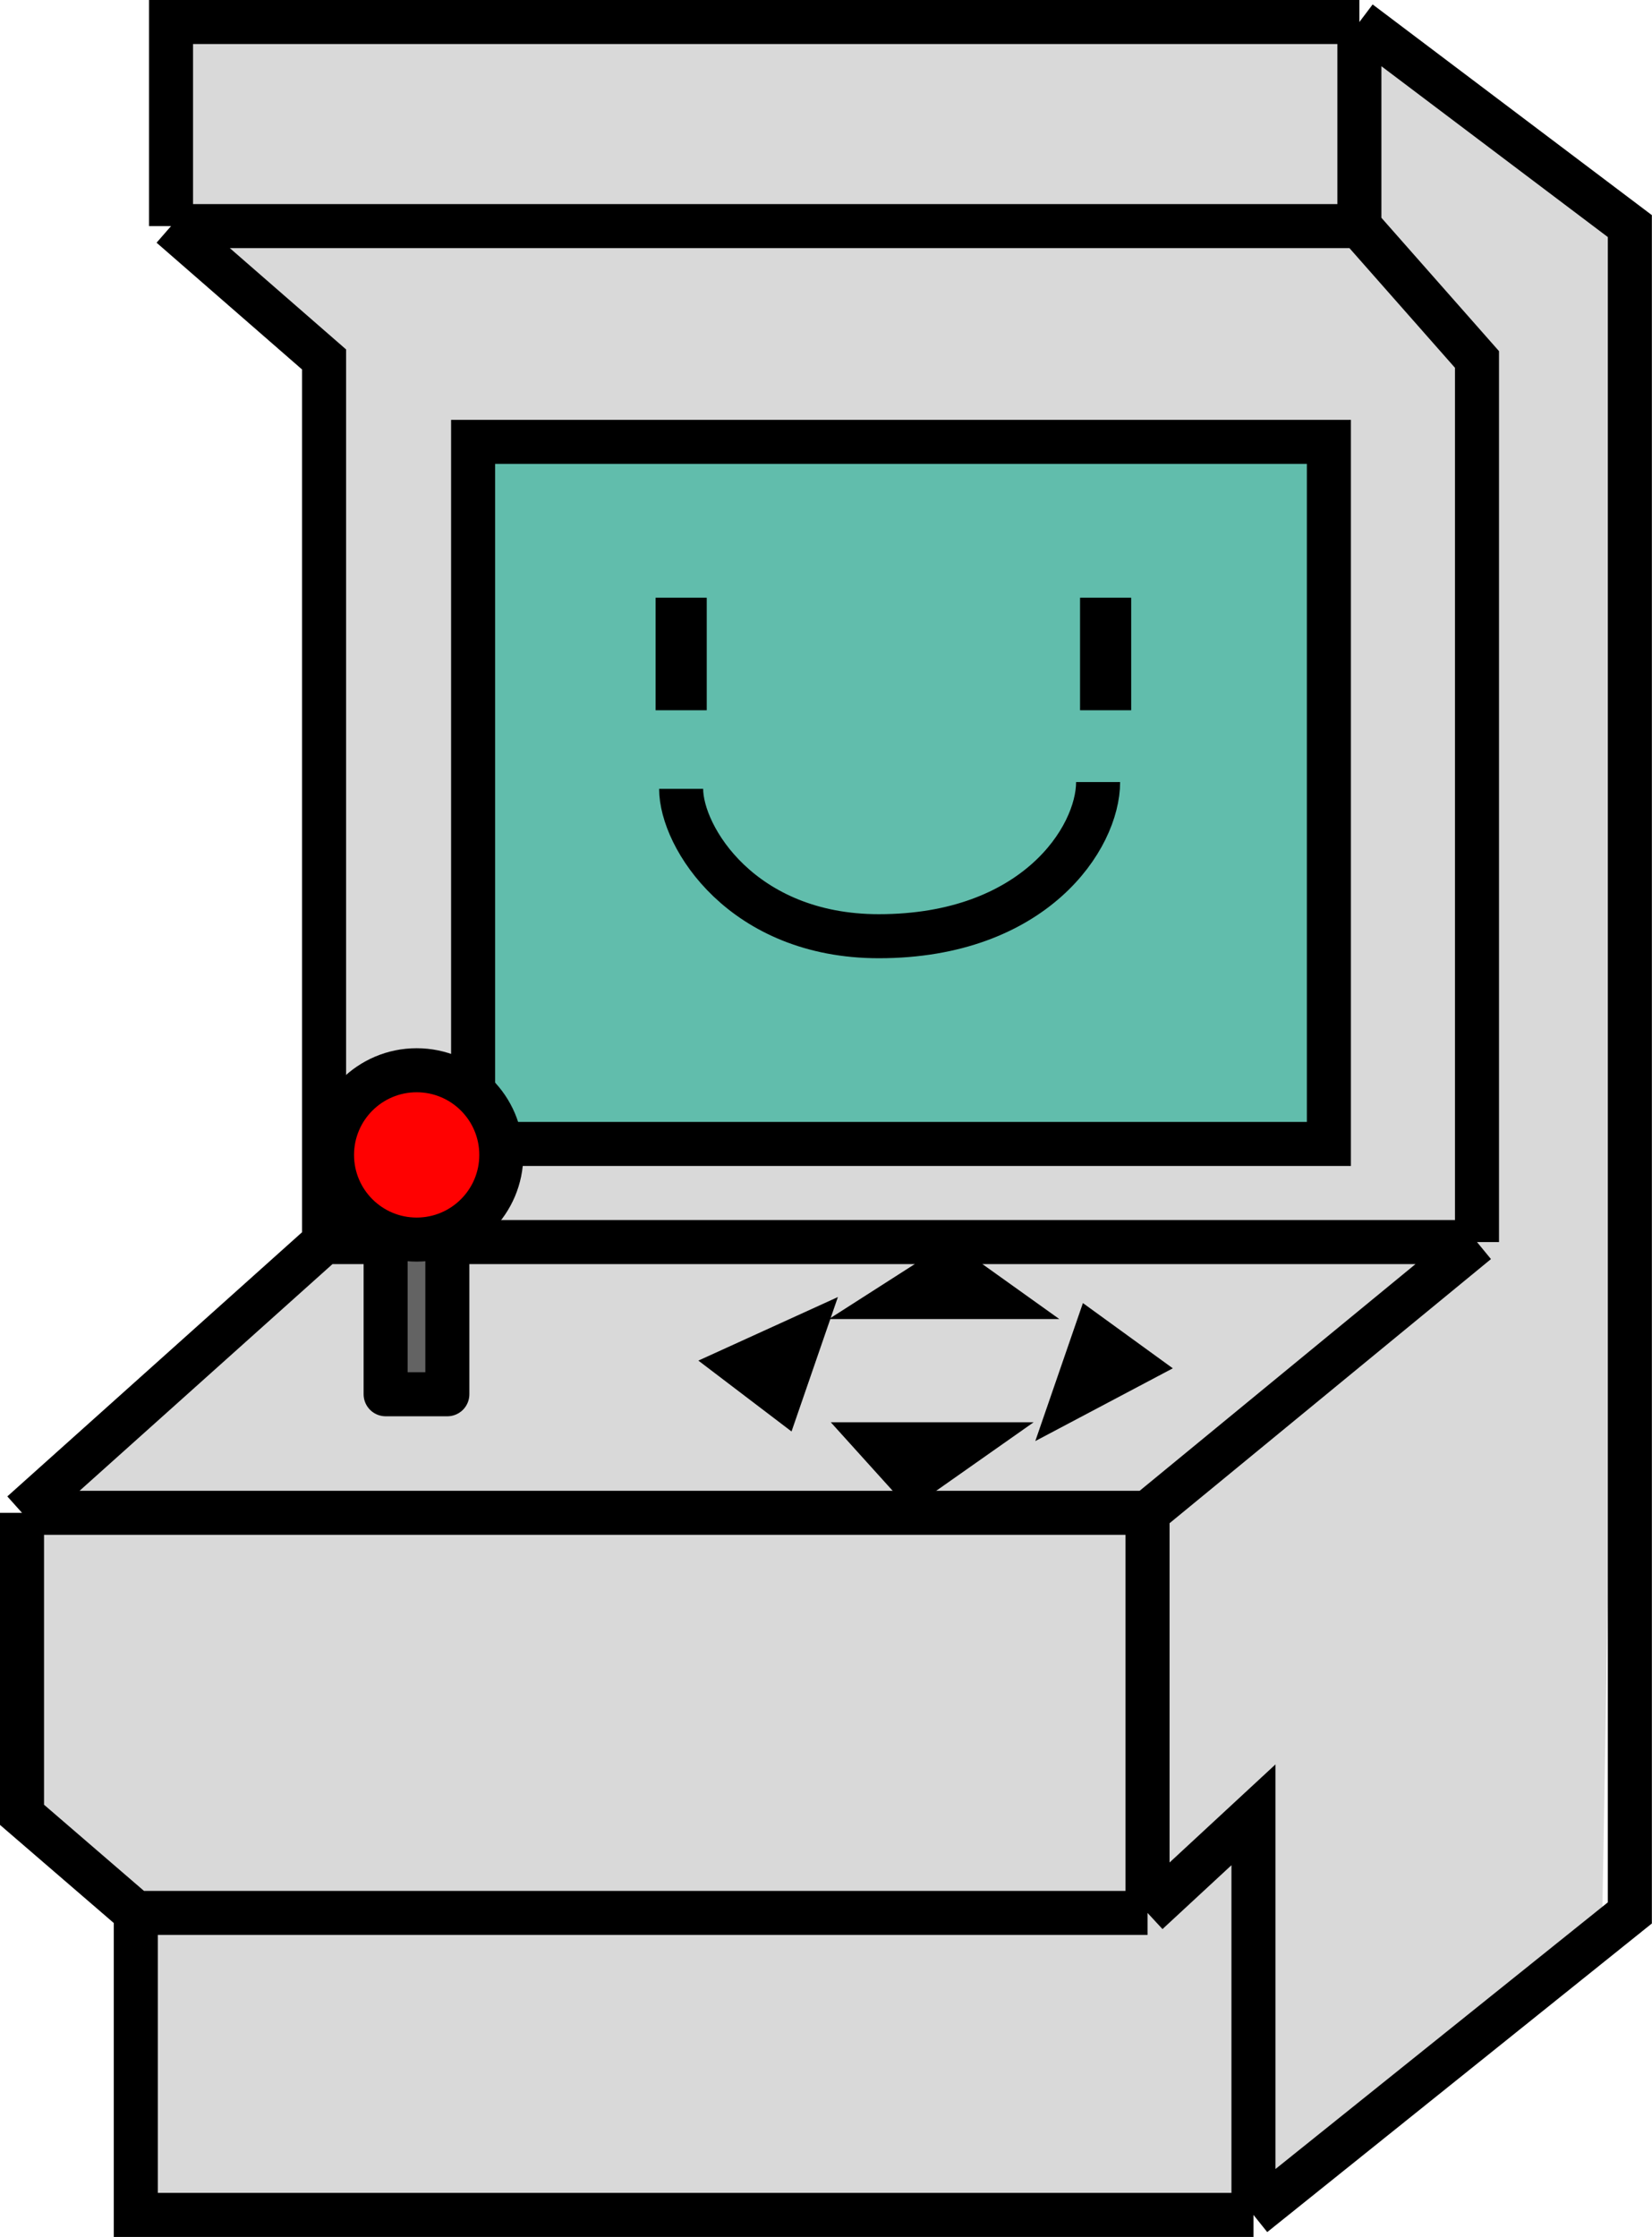 <svg width="3752" height="5079" viewBox="0 0 3752 5079" fill="none" xmlns="http://www.w3.org/2000/svg">
<path d="M726.501 831.023L415.419 526.992V82.352H3098.19L3705.84 526.992L3639.06 4350.82L2801.63 5025.25H296.792V4350.82L52.074 4099.05L89.404 3447.02L726.501 2816.97V831.023Z" fill="#D9D9D9"/>
<rect x="1082.38" y="1023.48" width="1941.15" height="1598.55" fill="#61BDAC"/>
<path d="M388.458 513.306L736.041 816.093V2819.88M388.458 513.306V50H3087.41M388.458 513.306H3087.41M736.041 2819.88L50 3434.58M736.041 2819.88H3354.53M50 3434.58H2428.33H2606.27M50 3434.58V4120.2L308.406 4342.94M2606.27 3434.58L3354.53 2819.88M2606.27 3434.58V4342.94M3354.53 2819.88V816.093L3087.41 513.306M3087.41 513.306V50M308.406 4342.94H2606.27M308.406 4342.94V5028.56H2846.84M2606.27 4342.94L2846.84 4120.2V5028.56M2846.84 5028.56L3701.69 4342.94V513.306L3087.41 50M1074.5 1003.16V2597.14H3018.14V1003.16H1074.5Z" stroke="black" stroke-width="100"/>
<rect x="875.82" y="2743.98" width="140.195" height="421.413" fill="#636363" stroke="black" stroke-width="100" stroke-linejoin="round"/>
<circle cx="946.332" cy="2622.03" r="192.23" fill="#FF0101" stroke="black" stroke-width="100"/>
<path d="M1772.98 3168.29L1817.78 3038.47L1682.98 3099.85L1772.98 3168.29Z" stroke="black" stroke-width="100"/>
<path d="M2439.94 3168.29L2484.74 3038.47L2569.35 3099.85L2439.94 3168.29Z" stroke="black" stroke-width="100"/>
<path d="M2249.98 2944.73H2053.37L2157.07 2878.36L2249.98 2944.73Z" stroke="black" stroke-width="100"/>
<path d="M2189.5 3279.04H1999.45L2073.28 3360.75L2189.5 3279.04Z" stroke="black" stroke-width="100"/>
<rect x="1489" y="1357" width="116.137" height="255.502" fill="black"/>
<rect x="2453" y="1357" width="116.137" height="255.502" fill="black"/>
<path d="M1547 1791C1547 1900.5 1686 2125.5 1996 2125.5C2348.5 2125.5 2494 1903 2494 1775.5" stroke="black" stroke-width="100"/>
</svg>
